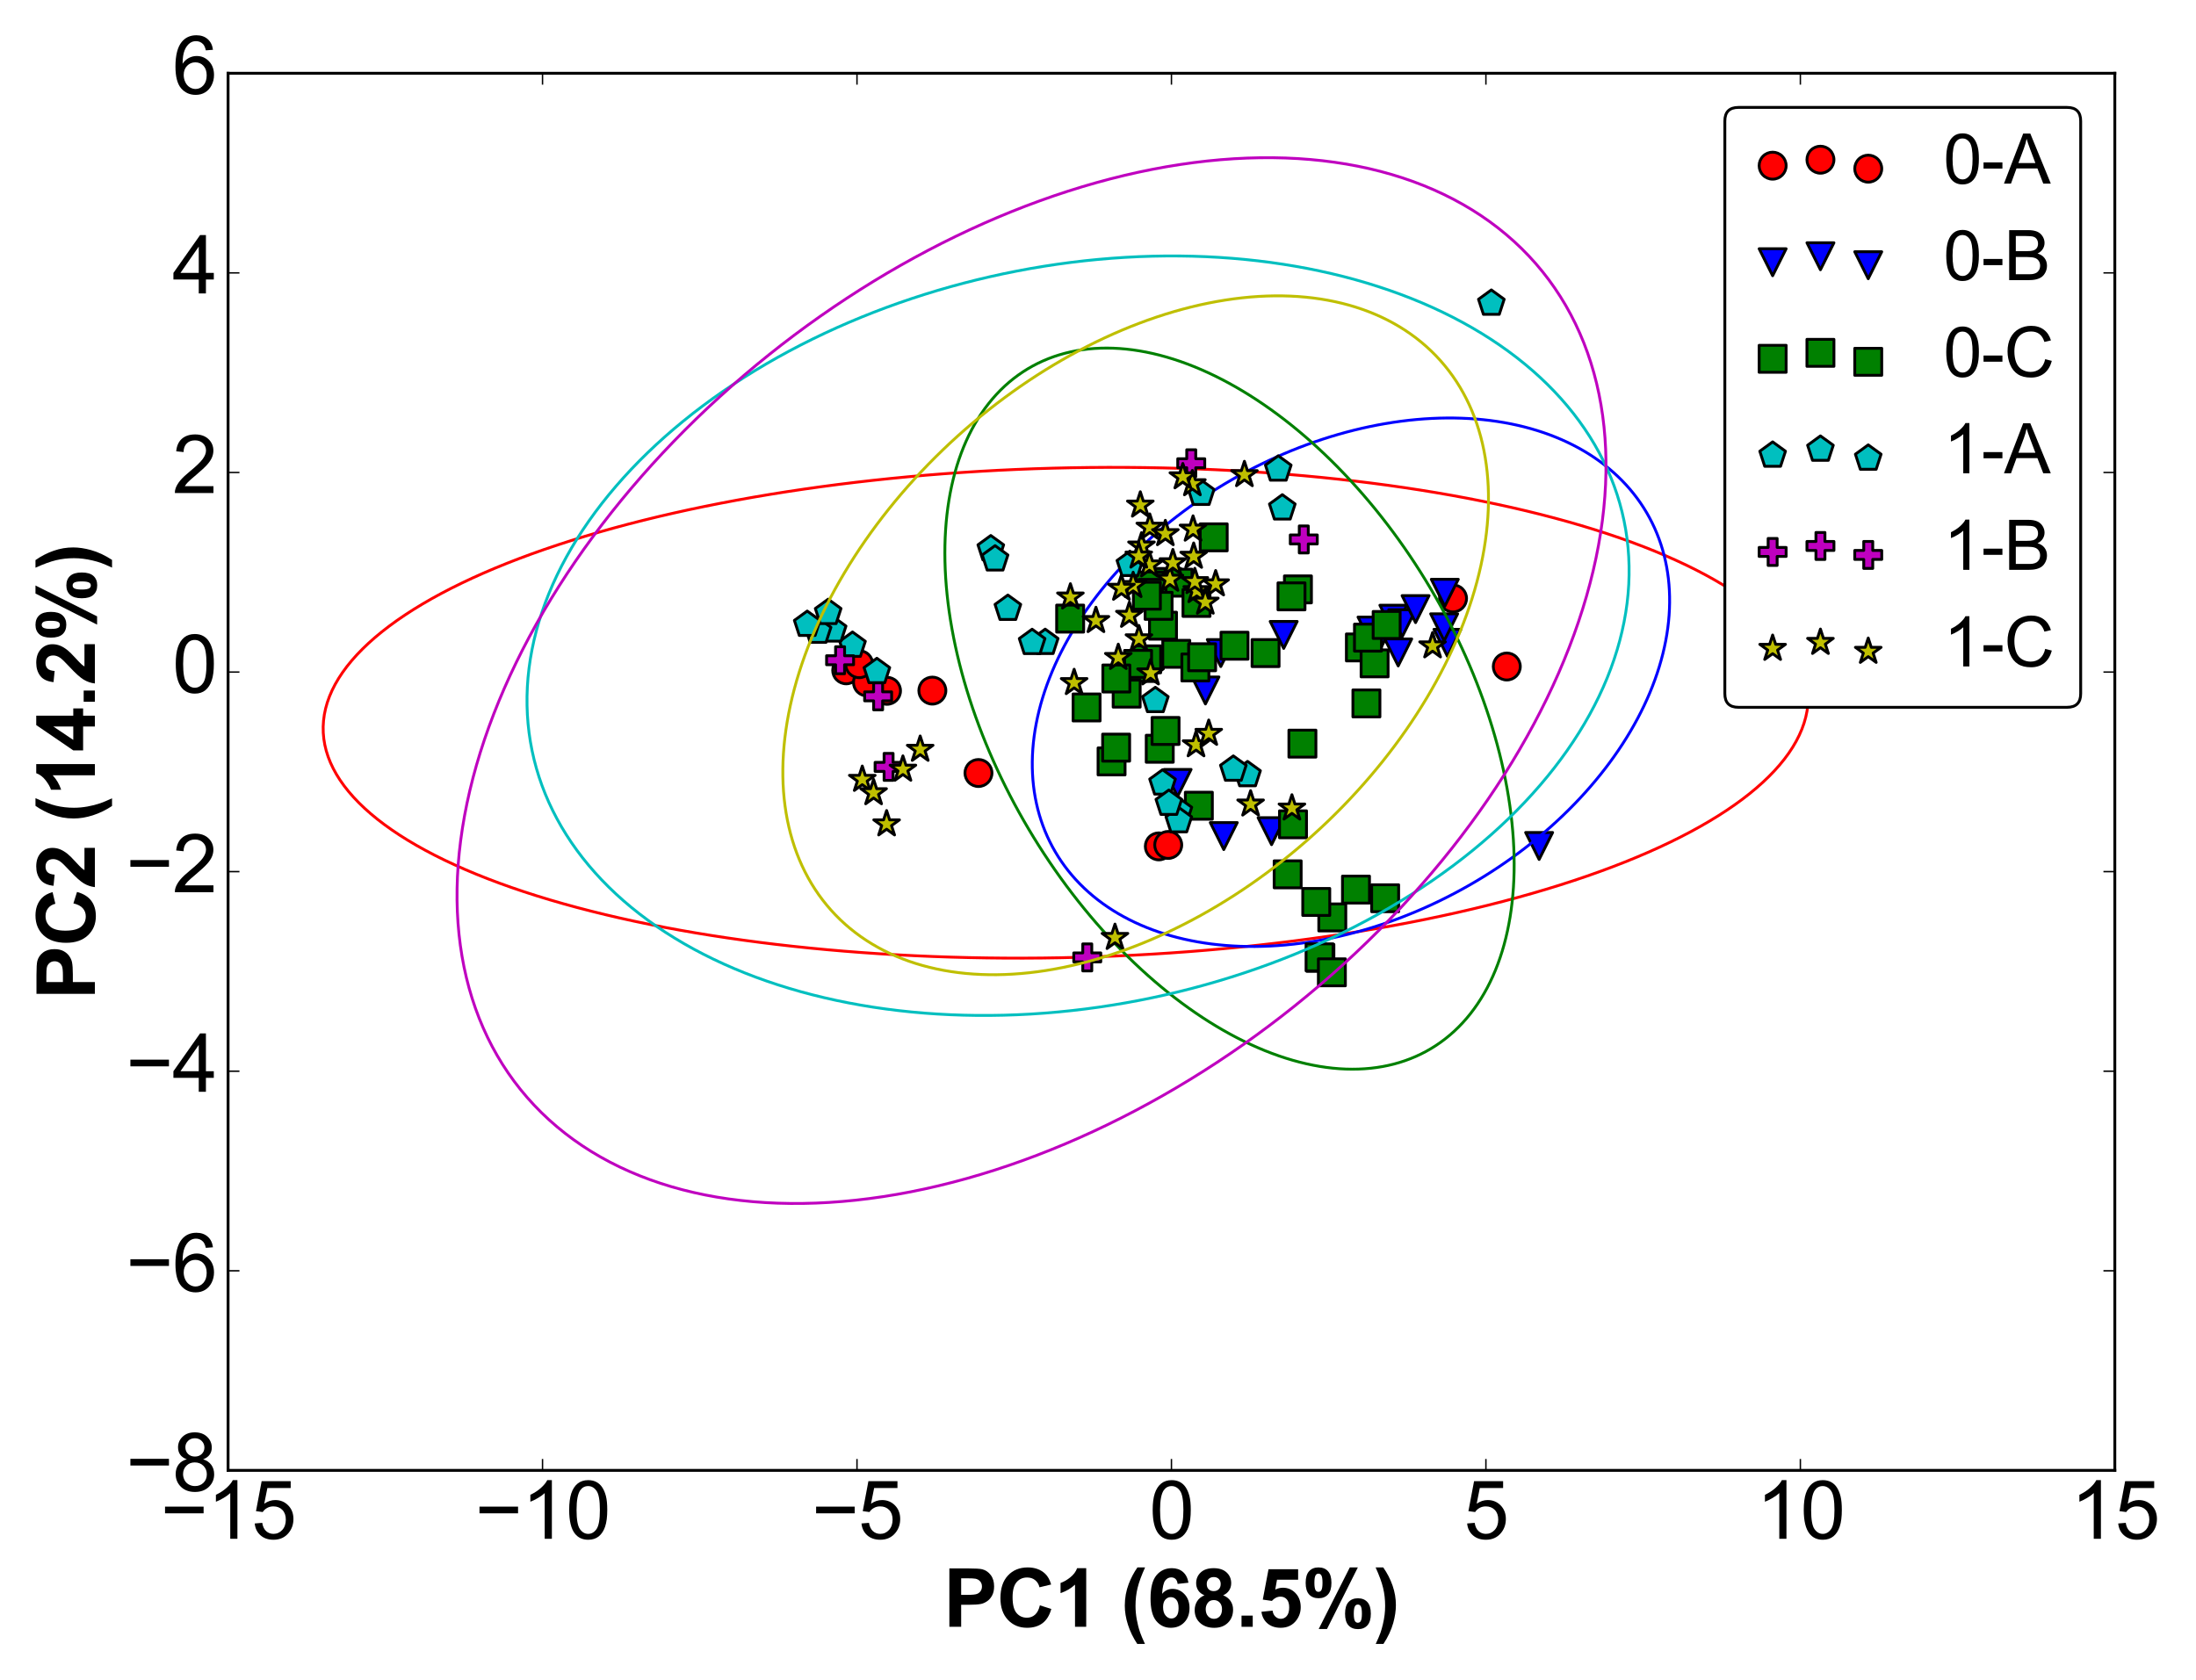 <?xml version="1.0" encoding="utf-8" standalone="no"?>
<!DOCTYPE svg PUBLIC "-//W3C//DTD SVG 1.1//EN"
  "http://www.w3.org/Graphics/SVG/1.1/DTD/svg11.dtd">
<svg xmlns:xlink="http://www.w3.org/1999/xlink" width="771.84pt" height="590.76pt" viewBox="0 0 771.84 590.76" xmlns="http://www.w3.org/2000/svg" version="1.1">
 <defs>
  <style type="text/css">*{stroke-linejoin: round; stroke-linecap: butt}</style>
 </defs>
 <g id="figure_1">
  <g id="patch_1">
   <path d="M 0 590.76 
L 771.84 590.76 
L 771.84 0 
L 0 0 
z
" style="fill: #ffffff"/>
  </g>
  <g id="axes_1">
   <g id="patch_2">
    <path d="M 80.161 516.917 
L 743.309 516.917 
L 743.309 25.763 
L 80.161 25.763 
z
" style="fill: #ffffff"/>
   </g>
   <g id="PathCollection_1">
    <defs>
     <path id="ma5bb4d3db3" d="M 0 4.743 
C 1.258 4.743 2.465 4.244 3.354 3.354 
C 4.244 2.465 4.743 1.258 4.743 0 
C 4.743 -1.258 4.244 -2.465 3.354 -3.354 
C 2.465 -4.244 1.258 -4.743 0 -4.743 
C -1.258 -4.743 -2.465 -4.244 -3.354 -3.354 
C -4.244 -2.465 -4.743 -1.258 -4.743 0 
C -4.743 1.258 -4.244 2.465 -3.354 3.354 
C -2.465 4.244 -1.258 4.743 0 4.743 
z
" style="stroke: #000000"/>
    </defs>
    <g clip-path="url(#p637cd0ea16)">
     <use xlink:href="#ma5bb4d3db3" x="510.705" y="210.38" style="fill: #ff0000; stroke: #000000"/>
     <use xlink:href="#ma5bb4d3db3" x="343.906" y="271.753" style="fill: #ff0000; stroke: #000000"/>
     <use xlink:href="#ma5bb4d3db3" x="529.598" y="234.313" style="fill: #ff0000; stroke: #000000"/>
     <use xlink:href="#ma5bb4d3db3" x="297.421" y="235.653" style="fill: #ff0000; stroke: #000000"/>
     <use xlink:href="#ma5bb4d3db3" x="327.7" y="242.785" style="fill: #ff0000; stroke: #000000"/>
     <use xlink:href="#ma5bb4d3db3" x="304.725" y="239.896" style="fill: #ff0000; stroke: #000000"/>
     <use xlink:href="#ma5bb4d3db3" x="407.298" y="297.546" style="fill: #ff0000; stroke: #000000"/>
     <use xlink:href="#ma5bb4d3db3" x="311.76" y="242.855" style="fill: #ff0000; stroke: #000000"/>
     <use xlink:href="#ma5bb4d3db3" x="301.991" y="233.497" style="fill: #ff0000; stroke: #000000"/>
     <use xlink:href="#ma5bb4d3db3" x="410.6" y="297.037" style="fill: #ff0000; stroke: #000000"/>
    </g>
   </g>
   <g id="patch_3">
    <path d="M 553.1 309.583 
C 603.589 292.895 633.205 270.67 635.426 247.803 
C 637.648 224.936 612.293 203.294 564.947 187.644 
C 517.6 171.994 452.127 163.613 382.947 164.347 
C 313.767 165.082 246.529 174.871 196.04 191.56 
C 145.552 208.248 115.936 230.473 113.714 253.34 
C 111.493 276.207 136.847 297.849 184.194 313.499 
C 231.541 329.149 297.014 337.53 366.194 336.796 
C 435.374 336.061 502.612 326.272 553.1 309.583 
L 553.1 309.583 
z
" clip-path="url(#p637cd0ea16)" style="fill: none; stroke: #ff0000; stroke-linejoin: miter"/>
   </g>
   <g id="PathCollection_2">
    <defs>
     <path id="m512ffc3e08" d="M -0 4.743 
L 4.743 -4.743 
L -4.743 -4.743 
z
" style="stroke: #000000"/>
    </defs>
    <g clip-path="url(#p637cd0ea16)">
     <use xlink:href="#m512ffc3e08" x="413.899" y="275.241" style="fill: #0000ff; stroke: #000000"/>
     <use xlink:href="#m512ffc3e08" x="507.813" y="208.397" style="fill: #0000ff; stroke: #000000"/>
     <use xlink:href="#m512ffc3e08" x="540.967" y="297.411" style="fill: #0000ff; stroke: #000000"/>
     <use xlink:href="#m512ffc3e08" x="451.183" y="223.209" style="fill: #0000ff; stroke: #000000"/>
     <use xlink:href="#m512ffc3e08" x="446.928" y="292.199" style="fill: #0000ff; stroke: #000000"/>
     <use xlink:href="#m512ffc3e08" x="491.437" y="229.362" style="fill: #0000ff; stroke: #000000"/>
     <use xlink:href="#m512ffc3e08" x="508.739" y="225.99" style="fill: #0000ff; stroke: #000000"/>
     <use xlink:href="#m512ffc3e08" x="429.083" y="229.588" style="fill: #0000ff; stroke: #000000"/>
     <use xlink:href="#m512ffc3e08" x="423.681" y="242.734" style="fill: #0000ff; stroke: #000000"/>
     <use xlink:href="#m512ffc3e08" x="489.737" y="217.52" style="fill: #0000ff; stroke: #000000"/>
     <use xlink:href="#m512ffc3e08" x="492.85" y="219.099" style="fill: #0000ff; stroke: #000000"/>
     <use xlink:href="#m512ffc3e08" x="497.539" y="214.142" style="fill: #0000ff; stroke: #000000"/>
     <use xlink:href="#m512ffc3e08" x="507.582" y="220.534" style="fill: #0000ff; stroke: #000000"/>
     <use xlink:href="#m512ffc3e08" x="430.126" y="293.926" style="fill: #0000ff; stroke: #000000"/>
     <use xlink:href="#m512ffc3e08" x="483.625" y="226.502" style="fill: #0000ff; stroke: #000000"/>
     <use xlink:href="#m512ffc3e08" x="482.055" y="221.681" style="fill: #0000ff; stroke: #000000"/>
    </g>
   </g>
   <g id="patch_4">
    <path d="M 540.647 294.436 
C 564.683 274.502 580.802 249.629 585.455 225.295 
C 590.107 200.962 582.914 179.155 565.458 164.678 
C 548.002 150.2 521.71 144.234 492.371 148.093 
C 463.033 151.952 433.043 165.321 409.008 185.255 
C 384.973 205.19 368.854 230.063 364.201 254.396 
C 359.548 278.73 366.742 300.536 384.198 315.014 
C 401.653 329.492 427.946 335.458 457.284 331.599 
C 486.623 327.74 516.612 314.371 540.647 294.436 
L 540.647 294.436 
z
" clip-path="url(#p637cd0ea16)" style="fill: none; stroke: #0000ff; stroke-linejoin: miter"/>
   </g>
   <g id="PathCollection_3">
    <defs>
     <path id="meffb5717f0" d="M -4.743 4.743 
L 4.743 4.743 
L 4.743 -4.743 
L -4.743 -4.743 
z
" style="stroke: #000000"/>
    </defs>
    <g clip-path="url(#p637cd0ea16)">
     <use xlink:href="#meffb5717f0" x="477.968" y="227.61" style="fill: #008000; stroke: #000000"/>
     <use xlink:href="#meffb5717f0" x="401.592" y="234.839" style="fill: #008000; stroke: #000000"/>
     <use xlink:href="#meffb5717f0" x="456.191" y="207.205" style="fill: #008000; stroke: #000000"/>
     <use xlink:href="#meffb5717f0" x="381.91" y="248.71" style="fill: #008000; stroke: #000000"/>
     <use xlink:href="#meffb5717f0" x="410.232" y="204.58" style="fill: #008000; stroke: #000000"/>
     <use xlink:href="#meffb5717f0" x="403.202" y="231.786" style="fill: #008000; stroke: #000000"/>
     <use xlink:href="#meffb5717f0" x="453.928" y="209.653" style="fill: #008000; stroke: #000000"/>
     <use xlink:href="#meffb5717f0" x="407.622" y="263.227" style="fill: #008000; stroke: #000000"/>
     <use xlink:href="#meffb5717f0" x="376.132" y="217.471" style="fill: #008000; stroke: #000000"/>
     <use xlink:href="#meffb5717f0" x="390.69" y="267.676" style="fill: #008000; stroke: #000000"/>
     <use xlink:href="#meffb5717f0" x="409.667" y="256.968" style="fill: #008000; stroke: #000000"/>
     <use xlink:href="#meffb5717f0" x="486.845" y="315.782" style="fill: #008000; stroke: #000000"/>
     <use xlink:href="#meffb5717f0" x="483.138" y="233.204" style="fill: #008000; stroke: #000000"/>
     <use xlink:href="#meffb5717f0" x="414.189" y="204.848" style="fill: #008000; stroke: #000000"/>
     <use xlink:href="#meffb5717f0" x="408.766" y="219.968" style="fill: #008000; stroke: #000000"/>
     <use xlink:href="#meffb5717f0" x="392.293" y="262.833" style="fill: #008000; stroke: #000000"/>
     <use xlink:href="#meffb5717f0" x="480.81" y="224.164" style="fill: #008000; stroke: #000000"/>
     <use xlink:href="#meffb5717f0" x="444.814" y="229.594" style="fill: #008000; stroke: #000000"/>
     <use xlink:href="#meffb5717f0" x="400.003" y="233.396" style="fill: #008000; stroke: #000000"/>
     <use xlink:href="#meffb5717f0" x="452.582" y="307.374" style="fill: #008000; stroke: #000000"/>
     <use xlink:href="#meffb5717f0" x="420.537" y="211.962" style="fill: #008000; stroke: #000000"/>
     <use xlink:href="#meffb5717f0" x="468.268" y="322.531" style="fill: #008000; stroke: #000000"/>
     <use xlink:href="#meffb5717f0" x="413.429" y="229.852" style="fill: #008000; stroke: #000000"/>
     <use xlink:href="#meffb5717f0" x="464.083" y="336.74" style="fill: #008000; stroke: #000000"/>
     <use xlink:href="#meffb5717f0" x="433.9" y="227.001" style="fill: #008000; stroke: #000000"/>
     <use xlink:href="#meffb5717f0" x="480.26" y="247.29" style="fill: #008000; stroke: #000000"/>
     <use xlink:href="#meffb5717f0" x="457.763" y="261.427" style="fill: #008000; stroke: #000000"/>
     <use xlink:href="#meffb5717f0" x="404.069" y="205.822" style="fill: #008000; stroke: #000000"/>
     <use xlink:href="#meffb5717f0" x="454.459" y="289.791" style="fill: #008000; stroke: #000000"/>
     <use xlink:href="#meffb5717f0" x="405.075" y="208.431" style="fill: #008000; stroke: #000000"/>
     <use xlink:href="#meffb5717f0" x="407.222" y="212.988" style="fill: #008000; stroke: #000000"/>
     <use xlink:href="#meffb5717f0" x="426.587" y="188.906" style="fill: #008000; stroke: #000000"/>
     <use xlink:href="#meffb5717f0" x="476.596" y="312.738" style="fill: #008000; stroke: #000000"/>
     <use xlink:href="#meffb5717f0" x="463.792" y="336.564" style="fill: #008000; stroke: #000000"/>
     <use xlink:href="#meffb5717f0" x="395.994" y="243.85" style="fill: #008000; stroke: #000000"/>
     <use xlink:href="#meffb5717f0" x="392.369" y="238.53" style="fill: #008000; stroke: #000000"/>
     <use xlink:href="#meffb5717f0" x="462.63" y="317.08" style="fill: #008000; stroke: #000000"/>
     <use xlink:href="#meffb5717f0" x="421.364" y="283.252" style="fill: #008000; stroke: #000000"/>
     <use xlink:href="#meffb5717f0" x="487.375" y="219.706" style="fill: #008000; stroke: #000000"/>
     <use xlink:href="#meffb5717f0" x="420.144" y="234.654" style="fill: #008000; stroke: #000000"/>
     <use xlink:href="#meffb5717f0" x="468.123" y="341.821" style="fill: #008000; stroke: #000000"/>
     <use xlink:href="#meffb5717f0" x="403.102" y="209.419" style="fill: #008000; stroke: #000000"/>
     <use xlink:href="#meffb5717f0" x="422.516" y="231.059" style="fill: #008000; stroke: #000000"/>
    </g>
   </g>
   <g id="patch_5">
    <path d="M 516.806 356.384 
C 530.945 338.472 535.585 309.989 529.706 277.209 
C 523.827 244.429 507.908 210.028 485.456 181.582 
C 463.003 153.136 435.85 132.968 409.977 125.52 
C 384.103 118.071 361.622 123.951 347.484 141.863 
C 333.345 159.775 328.705 188.258 334.584 221.038 
C 340.463 253.818 356.382 288.219 378.834 316.665 
C 401.287 345.111 428.44 365.279 454.313 372.727 
C 480.187 380.175 502.668 374.296 516.806 356.384 
L 516.806 356.384 
z
" clip-path="url(#p637cd0ea16)" style="fill: none; stroke: #008000; stroke-linejoin: miter"/>
   </g>
   <g id="PathCollection_4">
    <defs>
     <path id="m295e000510" d="M 0 -4.743 
L -4.511 -1.466 
L -2.788 3.838 
L 2.788 3.838 
L 4.511 -1.466 
z
" style="stroke: #000000"/>
    </defs>
    <g clip-path="url(#p637cd0ea16)">
     <use xlink:href="#m295e000510" x="449.278" y="164.975" style="fill: #00bfbf; stroke: #000000"/>
     <use xlink:href="#m295e000510" x="367.361" y="225.914" style="fill: #00bfbf; stroke: #000000"/>
     <use xlink:href="#m295e000510" x="362.763" y="225.943" style="fill: #00bfbf; stroke: #000000"/>
     <use xlink:href="#m295e000510" x="414.352" y="285.257" style="fill: #00bfbf; stroke: #000000"/>
     <use xlink:href="#m295e000510" x="348.241" y="192.999" style="fill: #00bfbf; stroke: #000000"/>
     <use xlink:href="#m295e000510" x="524.172" y="106.669" style="fill: #00bfbf; stroke: #000000"/>
     <use xlink:href="#m295e000510" x="349.743" y="196.569" style="fill: #00bfbf; stroke: #000000"/>
     <use xlink:href="#m295e000510" x="354.24" y="213.937" style="fill: #00bfbf; stroke: #000000"/>
     <use xlink:href="#m295e000510" x="299.631" y="226.915" style="fill: #00bfbf; stroke: #000000"/>
     <use xlink:href="#m295e000510" x="292.828" y="221.556" style="fill: #00bfbf; stroke: #000000"/>
     <use xlink:href="#m295e000510" x="287.535" y="221.995" style="fill: #00bfbf; stroke: #000000"/>
     <use xlink:href="#m295e000510" x="438.483" y="272.409" style="fill: #00bfbf; stroke: #000000"/>
     <use xlink:href="#m295e000510" x="397.124" y="198.502" style="fill: #00bfbf; stroke: #000000"/>
     <use xlink:href="#m295e000510" x="308.199" y="236.157" style="fill: #00bfbf; stroke: #000000"/>
     <use xlink:href="#m295e000510" x="283.719" y="219.559" style="fill: #00bfbf; stroke: #000000"/>
     <use xlink:href="#m295e000510" x="414.318" y="288.605" style="fill: #00bfbf; stroke: #000000"/>
     <use xlink:href="#m295e000510" x="433.486" y="270.477" style="fill: #00bfbf; stroke: #000000"/>
     <use xlink:href="#m295e000510" x="408.605" y="275.342" style="fill: #00bfbf; stroke: #000000"/>
     <use xlink:href="#m295e000510" x="422.191" y="173.51" style="fill: #00bfbf; stroke: #000000"/>
     <use xlink:href="#m295e000510" x="406.075" y="246.356" style="fill: #00bfbf; stroke: #000000"/>
     <use xlink:href="#m295e000510" x="410.817" y="282.474" style="fill: #00bfbf; stroke: #000000"/>
     <use xlink:href="#m295e000510" x="291.08" y="215.386" style="fill: #00bfbf; stroke: #000000"/>
     <use xlink:href="#m295e000510" x="450.698" y="178.645" style="fill: #00bfbf; stroke: #000000"/>
    </g>
   </g>
   <g id="patch_6">
    <path d="M 503.62 309.445 
C 542.921 282.355 567.478 247.314 571.882 212.039 
C 576.285 176.763 560.177 144.134 527.104 121.337 
C 494.03 98.54 446.693 87.437 395.516 90.472 
C 344.339 93.508 293.502 110.435 254.201 137.525 
C 214.9 164.614 190.343 199.656 185.939 234.931 
C 181.535 270.206 197.644 302.835 230.717 325.632 
C 263.79 348.429 311.128 359.533 362.305 356.497 
C 413.481 353.462 464.318 336.535 503.62 309.445 
L 503.62 309.445 
z
" clip-path="url(#p637cd0ea16)" style="fill: none; stroke: #00bfbf; stroke-linejoin: miter"/>
   </g>
   <g id="PathCollection_5">
    <defs>
     <path id="m456b4f4c7a" d="M -1.581 4.743 
L 1.581 4.743 
L 1.581 1.581 
L 4.743 1.581 
L 4.743 -1.581 
L 1.581 -1.581 
L 1.581 -4.743 
L -1.581 -4.743 
L -1.581 -1.581 
L -4.743 -1.581 
L -4.743 1.581 
L -1.581 1.581 
z
" style="stroke: #000000"/>
    </defs>
    <g clip-path="url(#p637cd0ea16)">
     <use xlink:href="#m456b4f4c7a" x="418.693" y="162.853" style="fill: #bf00bf; stroke: #000000"/>
     <use xlink:href="#m456b4f4c7a" x="312.317" y="269.598" style="fill: #bf00bf; stroke: #000000"/>
     <use xlink:href="#m456b4f4c7a" x="295.27" y="232.11" style="fill: #bf00bf; stroke: #000000"/>
     <use xlink:href="#m456b4f4c7a" x="382.149" y="336.58" style="fill: #bf00bf; stroke: #000000"/>
     <use xlink:href="#m456b4f4c7a" x="458.248" y="189.643" style="fill: #bf00bf; stroke: #000000"/>
     <use xlink:href="#m456b4f4c7a" x="308.639" y="244.803" style="fill: #bf00bf; stroke: #000000"/>
    </g>
   </g>
   <g id="patch_7">
    <path d="M 472.143 339.034 
C 517.119 298.088 548.712 248.302 559.964 200.639 
C 571.216 152.976 561.208 111.329 532.144 84.87 
C 503.081 58.411 457.334 49.3 404.98 59.543 
C 352.626 69.787 297.939 98.549 252.963 139.495 
C 207.987 180.441 176.393 230.228 165.142 277.89 
C 153.89 325.553 163.897 367.2 192.961 393.659 
C 222.025 420.118 267.771 429.229 320.125 418.986 
C 372.479 408.742 427.167 379.98 472.143 339.034 
L 472.143 339.034 
z
" clip-path="url(#p637cd0ea16)" style="fill: none; stroke: #bf00bf; stroke-linejoin: miter"/>
   </g>
   <g id="PathCollection_6">
    <defs>
     <path id="mb70be9f525" d="M 0 -4.743 
L -1.065 -1.466 
L -4.511 -1.466 
L -1.723 0.56 
L -2.788 3.838 
L -0 1.812 
L 2.788 3.838 
L 1.723 0.56 
L 4.511 -1.466 
L 1.065 -1.466 
z
" style="stroke: #000000"/>
    </defs>
    <g clip-path="url(#p637cd0ea16)">
     <use xlink:href="#mb70be9f525" x="400.794" y="177.618" style="fill: #bfbf00; stroke: #000000"/>
     <use xlink:href="#mb70be9f525" x="391.886" y="329.611" style="fill: #bfbf00; stroke: #000000"/>
     <use xlink:href="#mb70be9f525" x="303.069" y="274.038" style="fill: #bfbf00; stroke: #000000"/>
     <use xlink:href="#mb70be9f525" x="411.198" y="203.683" style="fill: #bfbf00; stroke: #000000"/>
     <use xlink:href="#mb70be9f525" x="393.05" y="231.182" style="fill: #bfbf00; stroke: #000000"/>
     <use xlink:href="#mb70be9f525" x="323.422" y="263.473" style="fill: #bfbf00; stroke: #000000"/>
     <use xlink:href="#mb70be9f525" x="419.548" y="195.615" style="fill: #bfbf00; stroke: #000000"/>
     <use xlink:href="#mb70be9f525" x="401.203" y="192.006" style="fill: #bfbf00; stroke: #000000"/>
     <use xlink:href="#mb70be9f525" x="419.088" y="170.111" style="fill: #bfbf00; stroke: #000000"/>
     <use xlink:href="#mb70be9f525" x="403.987" y="198.643" style="fill: #bfbf00; stroke: #000000"/>
     <use xlink:href="#mb70be9f525" x="439.557" y="282.71" style="fill: #bfbf00; stroke: #000000"/>
     <use xlink:href="#mb70be9f525" x="420.375" y="261.881" style="fill: #bfbf00; stroke: #000000"/>
     <use xlink:href="#mb70be9f525" x="454.08" y="284.125" style="fill: #bfbf00; stroke: #000000"/>
     <use xlink:href="#mb70be9f525" x="427.279" y="205.31" style="fill: #bfbf00; stroke: #000000"/>
     <use xlink:href="#mb70be9f525" x="437.381" y="166.911" style="fill: #bfbf00; stroke: #000000"/>
     <use xlink:href="#mb70be9f525" x="412.239" y="197.895" style="fill: #bfbf00; stroke: #000000"/>
     <use xlink:href="#mb70be9f525" x="311.622" y="289.692" style="fill: #bfbf00; stroke: #000000"/>
     <use xlink:href="#mb70be9f525" x="376.22" y="209.94" style="fill: #bfbf00; stroke: #000000"/>
     <use xlink:href="#mb70be9f525" x="377.532" y="240.016" style="fill: #bfbf00; stroke: #000000"/>
     <use xlink:href="#mb70be9f525" x="415.74" y="167.67" style="fill: #bfbf00; stroke: #000000"/>
     <use xlink:href="#mb70be9f525" x="398.276" y="205.897" style="fill: #bfbf00; stroke: #000000"/>
     <use xlink:href="#mb70be9f525" x="400.253" y="195.544" style="fill: #bfbf00; stroke: #000000"/>
     <use xlink:href="#mb70be9f525" x="394.15" y="206.856" style="fill: #bfbf00; stroke: #000000"/>
     <use xlink:href="#mb70be9f525" x="400.309" y="224.622" style="fill: #bfbf00; stroke: #000000"/>
     <use xlink:href="#mb70be9f525" x="396.943" y="216.38" style="fill: #bfbf00; stroke: #000000"/>
     <use xlink:href="#mb70be9f525" x="419.325" y="186.079" style="fill: #bfbf00; stroke: #000000"/>
     <use xlink:href="#mb70be9f525" x="317.351" y="270.469" style="fill: #bfbf00; stroke: #000000"/>
     <use xlink:href="#mb70be9f525" x="420.625" y="207.681" style="fill: #bfbf00; stroke: #000000"/>
     <use xlink:href="#mb70be9f525" x="423.64" y="211.747" style="fill: #bfbf00; stroke: #000000"/>
     <use xlink:href="#mb70be9f525" x="404.118" y="185.399" style="fill: #bfbf00; stroke: #000000"/>
     <use xlink:href="#mb70be9f525" x="424.847" y="257.859" style="fill: #bfbf00; stroke: #000000"/>
     <use xlink:href="#mb70be9f525" x="404.383" y="236.616" style="fill: #bfbf00; stroke: #000000"/>
     <use xlink:href="#mb70be9f525" x="419.95" y="204.513" style="fill: #bfbf00; stroke: #000000"/>
     <use xlink:href="#mb70be9f525" x="385.195" y="218.214" style="fill: #bfbf00; stroke: #000000"/>
     <use xlink:href="#mb70be9f525" x="307.048" y="278.735" style="fill: #bfbf00; stroke: #000000"/>
     <use xlink:href="#mb70be9f525" x="503.516" y="227.108" style="fill: #bfbf00; stroke: #000000"/>
     <use xlink:href="#mb70be9f525" x="409.593" y="187.658" style="fill: #bfbf00; stroke: #000000"/>
    </g>
   </g>
   <g id="patch_8">
    <path d="M 466.91 288.534 
C 494.456 262.028 513.738 229.735 520.511 198.766 
C 527.283 167.797 520.992 140.682 503.023 123.391 
C 485.055 106.101 456.876 100.048 424.692 106.564 
C 392.509 113.081 358.949 131.635 331.403 158.142 
C 303.857 184.648 284.575 216.941 277.802 247.91 
C 271.03 278.879 277.321 305.994 295.29 323.285 
C 313.258 340.575 341.437 346.628 373.621 340.112 
C 405.804 333.595 439.364 315.041 466.91 288.534 
L 466.91 288.534 
z
" clip-path="url(#p637cd0ea16)" style="fill: none; stroke: #bfbf00; stroke-linejoin: miter"/>
   </g>
   <g id="patch_9">
    <path d="M 80.161 516.917 
L 80.161 25.763 
" style="fill: none; stroke: #000000; stroke-linejoin: miter; stroke-linecap: square"/>
   </g>
   <g id="patch_10">
    <path d="M 743.309 516.917 
L 743.309 25.763 
" style="fill: none; stroke: #000000; stroke-linejoin: miter; stroke-linecap: square"/>
   </g>
   <g id="patch_11">
    <path d="M 80.161 516.917 
L 743.309 516.917 
" style="fill: none; stroke: #000000; stroke-linejoin: miter; stroke-linecap: square"/>
   </g>
   <g id="patch_12">
    <path d="M 80.161 25.763 
L 743.309 25.763 
" style="fill: none; stroke: #000000; stroke-linejoin: miter; stroke-linecap: square"/>
   </g>
   <g id="matplotlib.axis_1">
    <g id="xtick_1">
     <g id="line2d_1">
      <defs>
       <path id="m10717b1dcf" d="M 0 0 
L 0 -4 
" style="stroke: #000000; stroke-width: 0.5"/>
      </defs>
      <g>
       <use xlink:href="#m10717b1dcf" x="80.161" y="516.917" style="stroke: #000000; stroke-width: 0.5"/>
      </g>
     </g>
     <g id="line2d_2">
      <defs>
       <path id="md7e0e289c8" d="M 0 0 
L 0 4 
" style="stroke: #000000; stroke-width: 0.5"/>
      </defs>
      <g>
       <use xlink:href="#md7e0e289c8" x="80.161" y="25.763" style="stroke: #000000; stroke-width: 0.5"/>
      </g>
     </g>
     <g id="text_1">
      <!-- −15 -->
      <g transform="translate(56.413 540.959)scale(0.28 -0.28)">
       <defs>
        <path id="ArialMT-2212" d="M 3381 1997 
L 356 1997 
L 356 2522 
L 3381 2522 
L 3381 1997 
z
" transform="scale(0.016)"/>
        <path id="ArialMT-31" d="M 2384 0 
L 1822 0 
L 1822 3584 
Q 1619 3391 1289 3197 
Q 959 3003 697 2906 
L 697 3450 
Q 1169 3672 1522 3987 
Q 1875 4303 2022 4600 
L 2384 4600 
L 2384 0 
z
" transform="scale(0.016)"/>
        <path id="ArialMT-35" d="M 266 1200 
L 856 1250 
Q 922 819 1161 601 
Q 1400 384 1738 384 
Q 2144 384 2425 690 
Q 2706 997 2706 1503 
Q 2706 1984 2436 2262 
Q 2166 2541 1728 2541 
Q 1456 2541 1237 2417 
Q 1019 2294 894 2097 
L 366 2166 
L 809 4519 
L 3088 4519 
L 3088 3981 
L 1259 3981 
L 1013 2750 
Q 1425 3038 1878 3038 
Q 2478 3038 2890 2622 
Q 3303 2206 3303 1553 
Q 3303 931 2941 478 
Q 2500 -78 1738 -78 
Q 1113 -78 717 272 
Q 322 622 266 1200 
z
" transform="scale(0.016)"/>
       </defs>
       <use xlink:href="#ArialMT-2212"/>
       <use xlink:href="#ArialMT-31" x="58.398"/>
       <use xlink:href="#ArialMT-35" x="114.014"/>
      </g>
     </g>
    </g>
    <g id="xtick_2">
     <g id="line2d_3">
      <g>
       <use xlink:href="#m10717b1dcf" x="190.685" y="516.917" style="stroke: #000000; stroke-width: 0.5"/>
      </g>
     </g>
     <g id="line2d_4">
      <g>
       <use xlink:href="#md7e0e289c8" x="190.685" y="25.763" style="stroke: #000000; stroke-width: 0.5"/>
      </g>
     </g>
     <g id="text_2">
      <!-- −10 -->
      <g transform="translate(166.938 540.959)scale(0.28 -0.28)">
       <defs>
        <path id="ArialMT-30" d="M 266 2259 
Q 266 3072 433 3567 
Q 600 4063 929 4331 
Q 1259 4600 1759 4600 
Q 2128 4600 2406 4451 
Q 2684 4303 2865 4023 
Q 3047 3744 3150 3342 
Q 3253 2941 3253 2259 
Q 3253 1453 3087 958 
Q 2922 463 2592 192 
Q 2263 -78 1759 -78 
Q 1097 -78 719 397 
Q 266 969 266 2259 
z
M 844 2259 
Q 844 1131 1108 757 
Q 1372 384 1759 384 
Q 2147 384 2411 759 
Q 2675 1134 2675 2259 
Q 2675 3391 2411 3762 
Q 2147 4134 1753 4134 
Q 1366 4134 1134 3806 
Q 844 3388 844 2259 
z
" transform="scale(0.016)"/>
       </defs>
       <use xlink:href="#ArialMT-2212"/>
       <use xlink:href="#ArialMT-31" x="58.398"/>
       <use xlink:href="#ArialMT-30" x="114.014"/>
      </g>
     </g>
    </g>
    <g id="xtick_3">
     <g id="line2d_5">
      <g>
       <use xlink:href="#m10717b1dcf" x="301.21" y="516.917" style="stroke: #000000; stroke-width: 0.5"/>
      </g>
     </g>
     <g id="line2d_6">
      <g>
       <use xlink:href="#md7e0e289c8" x="301.21" y="25.763" style="stroke: #000000; stroke-width: 0.5"/>
      </g>
     </g>
     <g id="text_3">
      <!-- −5 -->
      <g transform="translate(285.248 540.959)scale(0.28 -0.28)">
       <use xlink:href="#ArialMT-2212"/>
       <use xlink:href="#ArialMT-35" x="58.398"/>
      </g>
     </g>
    </g>
    <g id="xtick_4">
     <g id="line2d_7">
      <g>
       <use xlink:href="#m10717b1dcf" x="411.735" y="516.917" style="stroke: #000000; stroke-width: 0.5"/>
      </g>
     </g>
     <g id="line2d_8">
      <g>
       <use xlink:href="#md7e0e289c8" x="411.735" y="25.763" style="stroke: #000000; stroke-width: 0.5"/>
      </g>
     </g>
     <g id="text_4">
      <!-- 0 -->
      <g transform="translate(403.95 540.959)scale(0.28 -0.28)">
       <use xlink:href="#ArialMT-30"/>
      </g>
     </g>
    </g>
    <g id="xtick_5">
     <g id="line2d_9">
      <g>
       <use xlink:href="#m10717b1dcf" x="522.26" y="516.917" style="stroke: #000000; stroke-width: 0.5"/>
      </g>
     </g>
     <g id="line2d_10">
      <g>
       <use xlink:href="#md7e0e289c8" x="522.26" y="25.763" style="stroke: #000000; stroke-width: 0.5"/>
      </g>
     </g>
     <g id="text_5">
      <!-- 5 -->
      <g transform="translate(514.474 540.959)scale(0.28 -0.28)">
       <use xlink:href="#ArialMT-35"/>
      </g>
     </g>
    </g>
    <g id="xtick_6">
     <g id="line2d_11">
      <g>
       <use xlink:href="#m10717b1dcf" x="632.785" y="516.917" style="stroke: #000000; stroke-width: 0.5"/>
      </g>
     </g>
     <g id="line2d_12">
      <g>
       <use xlink:href="#md7e0e289c8" x="632.785" y="25.763" style="stroke: #000000; stroke-width: 0.5"/>
      </g>
     </g>
     <g id="text_6">
      <!-- 10 -->
      <g transform="translate(617.214 540.959)scale(0.28 -0.28)">
       <use xlink:href="#ArialMT-31"/>
       <use xlink:href="#ArialMT-30" x="55.615"/>
      </g>
     </g>
    </g>
    <g id="xtick_7">
     <g id="line2d_13">
      <g>
       <use xlink:href="#m10717b1dcf" x="743.309" y="516.917" style="stroke: #000000; stroke-width: 0.5"/>
      </g>
     </g>
     <g id="line2d_14">
      <g>
       <use xlink:href="#md7e0e289c8" x="743.309" y="25.763" style="stroke: #000000; stroke-width: 0.5"/>
      </g>
     </g>
     <g id="text_7">
      <!-- 15 -->
      <g transform="translate(727.739 540.959)scale(0.28 -0.28)">
       <use xlink:href="#ArialMT-31"/>
       <use xlink:href="#ArialMT-35" x="55.615"/>
      </g>
     </g>
    </g>
    <g id="text_8">
     <!-- PC1 (68.5%) -->
     <g transform="translate(331.594 571.907)scale(0.28 -0.28)">
      <defs>
       <path id="Arial-BoldMT-50" d="M 466 0 
L 466 4581 
L 1950 4581 
Q 2794 4581 3050 4513 
Q 3444 4409 3709 4064 
Q 3975 3719 3975 3172 
Q 3975 2750 3822 2462 
Q 3669 2175 3433 2011 
Q 3197 1847 2953 1794 
Q 2622 1728 1994 1728 
L 1391 1728 
L 1391 0 
L 466 0 
z
M 1391 3806 
L 1391 2506 
L 1897 2506 
Q 2444 2506 2628 2578 
Q 2813 2650 2917 2803 
Q 3022 2956 3022 3159 
Q 3022 3409 2875 3571 
Q 2728 3734 2503 3775 
Q 2338 3806 1838 3806 
L 1391 3806 
z
" transform="scale(0.016)"/>
       <path id="Arial-BoldMT-43" d="M 3397 1684 
L 4294 1400 
Q 4088 650 3608 286 
Q 3128 -78 2391 -78 
Q 1478 -78 890 545 
Q 303 1169 303 2250 
Q 303 3394 893 4026 
Q 1484 4659 2447 4659 
Q 3288 4659 3813 4163 
Q 4125 3869 4281 3319 
L 3366 3100 
Q 3284 3456 3026 3662 
Q 2769 3869 2400 3869 
Q 1891 3869 1573 3503 
Q 1256 3138 1256 2319 
Q 1256 1450 1568 1081 
Q 1881 713 2381 713 
Q 2750 713 3015 947 
Q 3281 1181 3397 1684 
z
" transform="scale(0.016)"/>
       <path id="Arial-BoldMT-31" d="M 2519 0 
L 1641 0 
L 1641 3309 
Q 1159 2859 506 2644 
L 506 3441 
Q 850 3553 1253 3867 
Q 1656 4181 1806 4600 
L 2519 4600 
L 2519 0 
z
" transform="scale(0.016)"/>
       <path id="Arial-BoldMT-20" transform="scale(0.016)"/>
       <path id="Arial-BoldMT-28" d="M 1916 -1347 
L 1313 -1347 
Q 834 -625 584 153 
Q 334 931 334 1659 
Q 334 2563 644 3369 
Q 913 4069 1325 4659 
L 1925 4659 
Q 1497 3713 1336 3048 
Q 1175 2384 1175 1641 
Q 1175 1128 1270 590 
Q 1366 53 1531 -431 
Q 1641 -750 1916 -1347 
z
" transform="scale(0.016)"/>
       <path id="Arial-BoldMT-36" d="M 3247 3459 
L 2397 3366 
Q 2366 3628 2234 3753 
Q 2103 3878 1894 3878 
Q 1616 3878 1423 3628 
Q 1231 3378 1181 2588 
Q 1509 2975 1997 2975 
Q 2547 2975 2939 2556 
Q 3331 2138 3331 1475 
Q 3331 772 2918 347 
Q 2506 -78 1859 -78 
Q 1166 -78 719 461 
Q 272 1000 272 2228 
Q 272 3488 737 4044 
Q 1203 4600 1947 4600 
Q 2469 4600 2811 4308 
Q 3153 4016 3247 3459 
z
M 1256 1544 
Q 1256 1116 1453 883 
Q 1650 650 1903 650 
Q 2147 650 2309 840 
Q 2472 1031 2472 1466 
Q 2472 1913 2297 2120 
Q 2122 2328 1859 2328 
Q 1606 2328 1431 2129 
Q 1256 1931 1256 1544 
z
" transform="scale(0.016)"/>
       <path id="Arial-BoldMT-38" d="M 1025 2472 
Q 684 2616 529 2867 
Q 375 3119 375 3419 
Q 375 3931 733 4265 
Q 1091 4600 1750 4600 
Q 2403 4600 2764 4265 
Q 3125 3931 3125 3419 
Q 3125 3100 2959 2851 
Q 2794 2603 2494 2472 
Q 2875 2319 3073 2025 
Q 3272 1731 3272 1347 
Q 3272 713 2867 316 
Q 2463 -81 1791 -81 
Q 1166 -81 750 247 
Q 259 634 259 1309 
Q 259 1681 443 1992 
Q 628 2303 1025 2472 
z
M 1206 3356 
Q 1206 3094 1354 2947 
Q 1503 2800 1750 2800 
Q 2000 2800 2150 2948 
Q 2300 3097 2300 3359 
Q 2300 3606 2151 3754 
Q 2003 3903 1759 3903 
Q 1506 3903 1356 3753 
Q 1206 3603 1206 3356 
z
M 1125 1394 
Q 1125 1031 1311 828 
Q 1497 625 1775 625 
Q 2047 625 2225 820 
Q 2403 1016 2403 1384 
Q 2403 1706 2222 1901 
Q 2041 2097 1763 2097 
Q 1441 2097 1283 1875 
Q 1125 1653 1125 1394 
z
" transform="scale(0.016)"/>
       <path id="Arial-BoldMT-2e" d="M 459 0 
L 459 878 
L 1338 878 
L 1338 0 
L 459 0 
z
" transform="scale(0.016)"/>
       <path id="Arial-BoldMT-35" d="M 284 1178 
L 1159 1269 
Q 1197 972 1381 798 
Q 1566 625 1806 625 
Q 2081 625 2272 848 
Q 2463 1072 2463 1522 
Q 2463 1944 2273 2155 
Q 2084 2366 1781 2366 
Q 1403 2366 1103 2031 
L 391 2134 
L 841 4519 
L 3163 4519 
L 3163 3697 
L 1506 3697 
L 1369 2919 
Q 1663 3066 1969 3066 
Q 2553 3066 2959 2641 
Q 3366 2216 3366 1538 
Q 3366 972 3038 528 
Q 2591 -78 1797 -78 
Q 1163 -78 763 262 
Q 363 603 284 1178 
z
" transform="scale(0.016)"/>
       <path id="Arial-BoldMT-25" d="M 278 3450 
Q 278 4066 548 4362 
Q 819 4659 1281 4659 
Q 1759 4659 2029 4364 
Q 2300 4069 2300 3450 
Q 2300 2834 2029 2537 
Q 1759 2241 1297 2241 
Q 819 2241 548 2536 
Q 278 2831 278 3450 
z
M 963 3456 
Q 963 3009 1066 2856 
Q 1144 2744 1281 2744 
Q 1422 2744 1500 2856 
Q 1600 3009 1600 3456 
Q 1600 3903 1500 4053 
Q 1422 4169 1281 4169 
Q 1144 4169 1066 4056 
Q 963 3903 963 3456 
z
M 1950 -175 
L 1300 -175 
L 3741 4659 
L 4372 4659 
L 1950 -175 
z
M 3369 1028 
Q 3369 1644 3639 1941 
Q 3909 2238 4378 2238 
Q 4850 2238 5120 1941 
Q 5391 1644 5391 1028 
Q 5391 409 5120 112 
Q 4850 -184 4388 -184 
Q 3909 -184 3639 112 
Q 3369 409 3369 1028 
z
M 4053 1031 
Q 4053 584 4156 434 
Q 4234 319 4372 319 
Q 4513 319 4588 431 
Q 4691 584 4691 1031 
Q 4691 1478 4591 1631 
Q 4513 1744 4372 1744 
Q 4231 1744 4156 1631 
Q 4053 1478 4053 1031 
z
" transform="scale(0.016)"/>
       <path id="Arial-BoldMT-29" d="M 216 -1347 
Q 475 -791 581 -494 
Q 688 -197 778 190 
Q 869 578 912 926 
Q 956 1275 956 1641 
Q 956 2384 797 3048 
Q 638 3713 209 4659 
L 806 4659 
Q 1278 3988 1539 3234 
Q 1800 2481 1800 1706 
Q 1800 1053 1594 306 
Q 1359 -531 822 -1347 
L 216 -1347 
z
" transform="scale(0.016)"/>
      </defs>
      <use xlink:href="#Arial-BoldMT-50"/>
      <use xlink:href="#Arial-BoldMT-43" x="66.699"/>
      <use xlink:href="#Arial-BoldMT-31" x="138.916"/>
      <use xlink:href="#Arial-BoldMT-20" x="194.531"/>
      <use xlink:href="#Arial-BoldMT-28" x="222.314"/>
      <use xlink:href="#Arial-BoldMT-36" x="255.615"/>
      <use xlink:href="#Arial-BoldMT-38" x="311.23"/>
      <use xlink:href="#Arial-BoldMT-2e" x="366.846"/>
      <use xlink:href="#Arial-BoldMT-35" x="394.629"/>
      <use xlink:href="#Arial-BoldMT-25" x="450.244"/>
      <use xlink:href="#Arial-BoldMT-29" x="539.16"/>
     </g>
    </g>
   </g>
   <g id="matplotlib.axis_2">
    <g id="ytick_1">
     <g id="line2d_15">
      <defs>
       <path id="m1e7fca8577" d="M 0 0 
L 4 0 
" style="stroke: #000000; stroke-width: 0.5"/>
      </defs>
      <g>
       <use xlink:href="#m1e7fca8577" x="80.161" y="516.917" style="stroke: #000000; stroke-width: 0.5"/>
      </g>
     </g>
     <g id="line2d_16">
      <defs>
       <path id="m479663ec3d" d="M 0 0 
L -4 0 
" style="stroke: #000000; stroke-width: 0.5"/>
      </defs>
      <g>
       <use xlink:href="#m479663ec3d" x="743.309" y="516.917" style="stroke: #000000; stroke-width: 0.5"/>
      </g>
     </g>
     <g id="text_9">
      <!-- −8 -->
      <g transform="translate(44.236 524.155)scale(0.28 -0.28)">
       <defs>
        <path id="ArialMT-38" d="M 1131 2484 
Q 781 2613 612 2850 
Q 444 3088 444 3419 
Q 444 3919 803 4259 
Q 1163 4600 1759 4600 
Q 2359 4600 2725 4251 
Q 3091 3903 3091 3403 
Q 3091 3084 2923 2848 
Q 2756 2613 2416 2484 
Q 2838 2347 3058 2040 
Q 3278 1734 3278 1309 
Q 3278 722 2862 322 
Q 2447 -78 1769 -78 
Q 1091 -78 675 323 
Q 259 725 259 1325 
Q 259 1772 486 2073 
Q 713 2375 1131 2484 
z
M 1019 3438 
Q 1019 3113 1228 2906 
Q 1438 2700 1772 2700 
Q 2097 2700 2305 2904 
Q 2513 3109 2513 3406 
Q 2513 3716 2298 3927 
Q 2084 4138 1766 4138 
Q 1444 4138 1231 3931 
Q 1019 3725 1019 3438 
z
M 838 1322 
Q 838 1081 952 856 
Q 1066 631 1291 507 
Q 1516 384 1775 384 
Q 2178 384 2440 643 
Q 2703 903 2703 1303 
Q 2703 1709 2433 1975 
Q 2163 2241 1756 2241 
Q 1359 2241 1098 1978 
Q 838 1716 838 1322 
z
" transform="scale(0.016)"/>
       </defs>
       <use xlink:href="#ArialMT-2212"/>
       <use xlink:href="#ArialMT-38" x="58.398"/>
      </g>
     </g>
    </g>
    <g id="ytick_2">
     <g id="line2d_17">
      <g>
       <use xlink:href="#m1e7fca8577" x="80.161" y="446.752" style="stroke: #000000; stroke-width: 0.5"/>
      </g>
     </g>
     <g id="line2d_18">
      <g>
       <use xlink:href="#m479663ec3d" x="743.309" y="446.752" style="stroke: #000000; stroke-width: 0.5"/>
      </g>
     </g>
     <g id="text_10">
      <!-- −6 -->
      <g transform="translate(44.236 453.991)scale(0.28 -0.28)">
       <defs>
        <path id="ArialMT-36" d="M 3184 3459 
L 2625 3416 
Q 2550 3747 2413 3897 
Q 2184 4138 1850 4138 
Q 1581 4138 1378 3988 
Q 1113 3794 959 3422 
Q 806 3050 800 2363 
Q 1003 2672 1297 2822 
Q 1591 2972 1913 2972 
Q 2475 2972 2870 2558 
Q 3266 2144 3266 1488 
Q 3266 1056 3080 686 
Q 2894 316 2569 119 
Q 2244 -78 1831 -78 
Q 1128 -78 684 439 
Q 241 956 241 2144 
Q 241 3472 731 4075 
Q 1159 4600 1884 4600 
Q 2425 4600 2770 4297 
Q 3116 3994 3184 3459 
z
M 888 1484 
Q 888 1194 1011 928 
Q 1134 663 1356 523 
Q 1578 384 1822 384 
Q 2178 384 2434 671 
Q 2691 959 2691 1453 
Q 2691 1928 2437 2201 
Q 2184 2475 1800 2475 
Q 1419 2475 1153 2201 
Q 888 1928 888 1484 
z
" transform="scale(0.016)"/>
       </defs>
       <use xlink:href="#ArialMT-2212"/>
       <use xlink:href="#ArialMT-36" x="58.398"/>
      </g>
     </g>
    </g>
    <g id="ytick_3">
     <g id="line2d_19">
      <g>
       <use xlink:href="#m1e7fca8577" x="80.161" y="376.587" style="stroke: #000000; stroke-width: 0.5"/>
      </g>
     </g>
     <g id="line2d_20">
      <g>
       <use xlink:href="#m479663ec3d" x="743.309" y="376.587" style="stroke: #000000; stroke-width: 0.5"/>
      </g>
     </g>
     <g id="text_11">
      <!-- −4 -->
      <g transform="translate(44.236 383.826)scale(0.28 -0.28)">
       <defs>
        <path id="ArialMT-34" d="M 2069 0 
L 2069 1097 
L 81 1097 
L 81 1613 
L 2172 4581 
L 2631 4581 
L 2631 1613 
L 3250 1613 
L 3250 1097 
L 2631 1097 
L 2631 0 
L 2069 0 
z
M 2069 1613 
L 2069 3678 
L 634 1613 
L 2069 1613 
z
" transform="scale(0.016)"/>
       </defs>
       <use xlink:href="#ArialMT-2212"/>
       <use xlink:href="#ArialMT-34" x="58.398"/>
      </g>
     </g>
    </g>
    <g id="ytick_4">
     <g id="line2d_21">
      <g>
       <use xlink:href="#m1e7fca8577" x="80.161" y="306.423" style="stroke: #000000; stroke-width: 0.5"/>
      </g>
     </g>
     <g id="line2d_22">
      <g>
       <use xlink:href="#m479663ec3d" x="743.309" y="306.423" style="stroke: #000000; stroke-width: 0.5"/>
      </g>
     </g>
     <g id="text_12">
      <!-- −2 -->
      <g transform="translate(44.236 313.661)scale(0.28 -0.28)">
       <defs>
        <path id="ArialMT-32" d="M 3222 541 
L 3222 0 
L 194 0 
Q 188 203 259 391 
Q 375 700 629 1000 
Q 884 1300 1366 1694 
Q 2113 2306 2375 2664 
Q 2638 3022 2638 3341 
Q 2638 3675 2398 3904 
Q 2159 4134 1775 4134 
Q 1369 4134 1125 3890 
Q 881 3647 878 3216 
L 300 3275 
Q 359 3922 746 4261 
Q 1134 4600 1788 4600 
Q 2447 4600 2831 4234 
Q 3216 3869 3216 3328 
Q 3216 3053 3103 2787 
Q 2991 2522 2730 2228 
Q 2469 1934 1863 1422 
Q 1356 997 1212 845 
Q 1069 694 975 541 
L 3222 541 
z
" transform="scale(0.016)"/>
       </defs>
       <use xlink:href="#ArialMT-2212"/>
       <use xlink:href="#ArialMT-32" x="58.398"/>
      </g>
     </g>
    </g>
    <g id="ytick_5">
     <g id="line2d_23">
      <g>
       <use xlink:href="#m1e7fca8577" x="80.161" y="236.258" style="stroke: #000000; stroke-width: 0.5"/>
      </g>
     </g>
     <g id="line2d_24">
      <g>
       <use xlink:href="#m479663ec3d" x="743.309" y="236.258" style="stroke: #000000; stroke-width: 0.5"/>
      </g>
     </g>
     <g id="text_13">
      <!-- 0 -->
      <g transform="translate(60.59 243.496)scale(0.28 -0.28)">
       <use xlink:href="#ArialMT-30"/>
      </g>
     </g>
    </g>
    <g id="ytick_6">
     <g id="line2d_25">
      <g>
       <use xlink:href="#m1e7fca8577" x="80.161" y="166.093" style="stroke: #000000; stroke-width: 0.5"/>
      </g>
     </g>
     <g id="line2d_26">
      <g>
       <use xlink:href="#m479663ec3d" x="743.309" y="166.093" style="stroke: #000000; stroke-width: 0.5"/>
      </g>
     </g>
     <g id="text_14">
      <!-- 2 -->
      <g transform="translate(60.59 173.331)scale(0.28 -0.28)">
       <use xlink:href="#ArialMT-32"/>
      </g>
     </g>
    </g>
    <g id="ytick_7">
     <g id="line2d_27">
      <g>
       <use xlink:href="#m1e7fca8577" x="80.161" y="95.928" style="stroke: #000000; stroke-width: 0.5"/>
      </g>
     </g>
     <g id="line2d_28">
      <g>
       <use xlink:href="#m479663ec3d" x="743.309" y="95.928" style="stroke: #000000; stroke-width: 0.5"/>
      </g>
     </g>
     <g id="text_15">
      <!-- 4 -->
      <g transform="translate(60.59 103.167)scale(0.28 -0.28)">
       <use xlink:href="#ArialMT-34"/>
      </g>
     </g>
    </g>
    <g id="ytick_8">
     <g id="line2d_29">
      <g>
       <use xlink:href="#m1e7fca8577" x="80.161" y="25.763" style="stroke: #000000; stroke-width: 0.5"/>
      </g>
     </g>
     <g id="line2d_30">
      <g>
       <use xlink:href="#m479663ec3d" x="743.309" y="25.763" style="stroke: #000000; stroke-width: 0.5"/>
      </g>
     </g>
     <g id="text_16">
      <!-- 6 -->
      <g transform="translate(60.59 33.002)scale(0.28 -0.28)">
       <use xlink:href="#ArialMT-36"/>
      </g>
     </g>
    </g>
    <g id="text_17">
     <!-- PC2 (14.2%) -->
     <g transform="translate(33.343 351.481)rotate(-90)scale(0.28 -0.28)">
      <defs>
       <path id="Arial-BoldMT-32" d="M 3238 816 
L 3238 0 
L 159 0 
Q 209 463 459 877 
Q 709 1291 1447 1975 
Q 2041 2528 2175 2725 
Q 2356 2997 2356 3263 
Q 2356 3556 2198 3714 
Q 2041 3872 1763 3872 
Q 1488 3872 1325 3706 
Q 1163 3541 1138 3156 
L 263 3244 
Q 341 3969 753 4284 
Q 1166 4600 1784 4600 
Q 2463 4600 2850 4234 
Q 3238 3869 3238 3325 
Q 3238 3016 3127 2736 
Q 3016 2456 2775 2150 
Q 2616 1947 2200 1565 
Q 1784 1184 1673 1059 
Q 1563 934 1494 816 
L 3238 816 
z
" transform="scale(0.016)"/>
       <path id="Arial-BoldMT-34" d="M 1994 0 
L 1994 922 
L 119 922 
L 119 1691 
L 2106 4600 
L 2844 4600 
L 2844 1694 
L 3413 1694 
L 3413 922 
L 2844 922 
L 2844 0 
L 1994 0 
z
M 1994 1694 
L 1994 3259 
L 941 1694 
L 1994 1694 
z
" transform="scale(0.016)"/>
      </defs>
      <use xlink:href="#Arial-BoldMT-50"/>
      <use xlink:href="#Arial-BoldMT-43" x="66.699"/>
      <use xlink:href="#Arial-BoldMT-32" x="138.916"/>
      <use xlink:href="#Arial-BoldMT-20" x="194.531"/>
      <use xlink:href="#Arial-BoldMT-28" x="222.314"/>
      <use xlink:href="#Arial-BoldMT-31" x="255.615"/>
      <use xlink:href="#Arial-BoldMT-34" x="311.23"/>
      <use xlink:href="#Arial-BoldMT-2e" x="366.846"/>
      <use xlink:href="#Arial-BoldMT-32" x="394.629"/>
      <use xlink:href="#Arial-BoldMT-25" x="450.244"/>
      <use xlink:href="#Arial-BoldMT-29" x="539.16"/>
     </g>
    </g>
   </g>
   <g id="legend_1">
    <g id="patch_13">
     <path d="M 611.039 248.656 
L 726.509 248.656 
Q 731.309 248.656 731.309 243.856 
L 731.309 42.563 
Q 731.309 37.763 726.509 37.763 
L 611.039 37.763 
Q 606.239 37.763 606.239 42.563 
L 606.239 243.856 
Q 606.239 248.656 611.039 248.656 
z
" style="fill: #ffffff; stroke: #000000; stroke-linejoin: miter"/>
    </g>
    <g id="PathCollection_7">
     <path d="M 623.039 62.986 
C 624.297 62.986 625.504 62.486 626.393 61.596 
C 627.283 60.707 627.783 59.5 627.783 58.242 
C 627.783 56.984 627.283 55.778 626.393 54.888 
C 625.504 53.999 624.297 53.499 623.039 53.499 
C 621.781 53.499 620.575 53.999 619.685 54.888 
C 618.796 55.778 618.296 56.984 618.296 58.242 
C 618.296 59.5 618.796 60.707 619.685 61.596 
C 620.575 62.486 621.781 62.986 623.039 62.986 
z
" style="fill: #ff0000; stroke: #000000"/>
     <path d="M 639.839 60.886 
C 641.097 60.886 642.304 60.386 643.193 59.496 
C 644.083 58.607 644.583 57.4 644.583 56.142 
C 644.583 54.884 644.083 53.678 643.193 52.788 
C 642.304 51.899 641.097 51.399 639.839 51.399 
C 638.581 51.399 637.375 51.899 636.485 52.788 
C 635.596 53.678 635.096 54.884 635.096 56.142 
C 635.096 57.4 635.596 58.607 636.485 59.496 
C 637.375 60.386 638.581 60.886 639.839 60.886 
z
" style="fill: #ff0000; stroke: #000000"/>
     <path d="M 656.639 64.036 
C 657.897 64.036 659.104 63.536 659.993 62.646 
C 660.883 61.757 661.383 60.55 661.383 59.292 
C 661.383 58.034 660.883 56.828 659.993 55.938 
C 659.104 55.049 657.897 54.549 656.639 54.549 
C 655.381 54.549 654.175 55.049 653.285 55.938 
C 652.396 56.828 651.896 58.034 651.896 59.292 
C 651.896 60.55 652.396 61.757 653.285 62.646 
C 654.175 63.536 655.381 64.036 656.639 64.036 
z
" style="fill: #ff0000; stroke: #000000"/>
    </g>
    <g id="text_18">
     <!-- 0-A -->
     <g transform="translate(683.039 64.542)scale(0.24 -0.24)">
      <defs>
       <path id="ArialMT-2d" d="M 203 1375 
L 203 1941 
L 1931 1941 
L 1931 1375 
L 203 1375 
z
" transform="scale(0.016)"/>
       <path id="ArialMT-41" d="M -9 0 
L 1750 4581 
L 2403 4581 
L 4278 0 
L 3588 0 
L 3053 1388 
L 1138 1388 
L 634 0 
L -9 0 
z
M 1313 1881 
L 2866 1881 
L 2388 3150 
Q 2169 3728 2063 4100 
Q 1975 3659 1816 3225 
L 1313 1881 
z
" transform="scale(0.016)"/>
      </defs>
      <use xlink:href="#ArialMT-30"/>
      <use xlink:href="#ArialMT-2d" x="55.615"/>
      <use xlink:href="#ArialMT-41" x="88.916"/>
     </g>
    </g>
    <g id="PathCollection_8">
     <path d="M 623.039 96.934 
L 627.783 87.448 
L 618.296 87.448 
z
" style="fill: #0000ff; stroke: #000000"/>
     <path d="M 639.839 94.834 
L 644.583 85.348 
L 635.096 85.348 
z
" style="fill: #0000ff; stroke: #000000"/>
     <path d="M 656.639 97.984 
L 661.383 88.498 
L 651.896 88.498 
z
" style="fill: #0000ff; stroke: #000000"/>
    </g>
    <g id="text_19">
     <!-- 0-B -->
     <g transform="translate(683.039 98.491)scale(0.24 -0.24)">
      <defs>
       <path id="ArialMT-42" d="M 469 0 
L 469 4581 
L 2188 4581 
Q 2713 4581 3030 4442 
Q 3347 4303 3526 4014 
Q 3706 3725 3706 3409 
Q 3706 3116 3547 2856 
Q 3388 2597 3066 2438 
Q 3481 2316 3704 2022 
Q 3928 1728 3928 1328 
Q 3928 1006 3792 729 
Q 3656 453 3456 303 
Q 3256 153 2954 76 
Q 2653 0 2216 0 
L 469 0 
z
M 1075 2656 
L 2066 2656 
Q 2469 2656 2644 2709 
Q 2875 2778 2992 2937 
Q 3109 3097 3109 3338 
Q 3109 3566 3000 3739 
Q 2891 3913 2687 3977 
Q 2484 4041 1991 4041 
L 1075 4041 
L 1075 2656 
z
M 1075 541 
L 2216 541 
Q 2509 541 2628 563 
Q 2838 600 2978 687 
Q 3119 775 3209 942 
Q 3300 1109 3300 1328 
Q 3300 1584 3169 1773 
Q 3038 1963 2805 2039 
Q 2572 2116 2134 2116 
L 1075 2116 
L 1075 541 
z
" transform="scale(0.016)"/>
      </defs>
      <use xlink:href="#ArialMT-30"/>
      <use xlink:href="#ArialMT-2d" x="55.615"/>
      <use xlink:href="#ArialMT-42" x="88.916"/>
     </g>
    </g>
    <g id="PathCollection_9">
     <path d="M 618.296 130.883 
L 627.783 130.883 
L 627.783 121.396 
L 618.296 121.396 
z
" style="fill: #008000; stroke: #000000"/>
     <path d="M 635.096 128.783 
L 644.583 128.783 
L 644.583 119.296 
L 635.096 119.296 
z
" style="fill: #008000; stroke: #000000"/>
     <path d="M 651.896 131.933 
L 661.383 131.933 
L 661.383 122.446 
L 651.896 122.446 
z
" style="fill: #008000; stroke: #000000"/>
    </g>
    <g id="text_20">
     <!-- 0-C -->
     <g transform="translate(683.039 132.44)scale(0.24 -0.24)">
      <defs>
       <path id="ArialMT-43" d="M 3763 1606 
L 4369 1453 
Q 4178 706 3683 314 
Q 3188 -78 2472 -78 
Q 1731 -78 1267 223 
Q 803 525 561 1097 
Q 319 1669 319 2325 
Q 319 3041 592 3573 
Q 866 4106 1370 4382 
Q 1875 4659 2481 4659 
Q 3169 4659 3637 4309 
Q 4106 3959 4291 3325 
L 3694 3184 
Q 3534 3684 3231 3912 
Q 2928 4141 2469 4141 
Q 1941 4141 1586 3887 
Q 1231 3634 1087 3207 
Q 944 2781 944 2328 
Q 944 1744 1114 1308 
Q 1284 872 1643 656 
Q 2003 441 2422 441 
Q 2931 441 3284 734 
Q 3638 1028 3763 1606 
z
" transform="scale(0.016)"/>
      </defs>
      <use xlink:href="#ArialMT-30"/>
      <use xlink:href="#ArialMT-2d" x="55.615"/>
      <use xlink:href="#ArialMT-43" x="88.916"/>
     </g>
    </g>
    <g id="PathCollection_10">
     <path d="M 623.039 155.345 
L 618.528 158.623 
L 620.251 163.926 
L 625.827 163.926 
L 627.551 158.623 
z
" style="fill: #00bfbf; stroke: #000000"/>
     <path d="M 639.839 153.245 
L 635.328 156.523 
L 637.051 161.826 
L 642.627 161.826 
L 644.351 156.523 
z
" style="fill: #00bfbf; stroke: #000000"/>
     <path d="M 656.639 156.395 
L 652.128 159.673 
L 653.851 164.976 
L 659.427 164.976 
L 661.151 159.673 
z
" style="fill: #00bfbf; stroke: #000000"/>
    </g>
    <g id="text_21">
     <!-- 1-A -->
     <g transform="translate(683.039 166.388)scale(0.24 -0.24)">
      <use xlink:href="#ArialMT-31"/>
      <use xlink:href="#ArialMT-2d" x="55.615"/>
      <use xlink:href="#ArialMT-41" x="88.916"/>
     </g>
    </g>
    <g id="PathCollection_11">
     <path d="M 621.458 198.781 
L 624.621 198.781 
L 624.621 195.618 
L 627.783 195.618 
L 627.783 192.456 
L 624.621 192.456 
L 624.621 189.294 
L 621.458 189.294 
L 621.458 192.456 
L 618.296 192.456 
L 618.296 195.618 
L 621.458 195.618 
z
" style="fill: #bf00bf; stroke: #000000"/>
     <path d="M 638.258 196.681 
L 641.421 196.681 
L 641.421 193.518 
L 644.583 193.518 
L 644.583 190.356 
L 641.421 190.356 
L 641.421 187.194 
L 638.258 187.194 
L 638.258 190.356 
L 635.096 190.356 
L 635.096 193.518 
L 638.258 193.518 
z
" style="fill: #bf00bf; stroke: #000000"/>
     <path d="M 655.058 199.831 
L 658.221 199.831 
L 658.221 196.668 
L 661.383 196.668 
L 661.383 193.506 
L 658.221 193.506 
L 658.221 190.344 
L 655.058 190.344 
L 655.058 193.506 
L 651.896 193.506 
L 651.896 196.668 
L 655.058 196.668 
z
" style="fill: #bf00bf; stroke: #000000"/>
    </g>
    <g id="text_22">
     <!-- 1-B -->
     <g transform="translate(683.039 200.337)scale(0.24 -0.24)">
      <use xlink:href="#ArialMT-31"/>
      <use xlink:href="#ArialMT-2d" x="55.615"/>
      <use xlink:href="#ArialMT-42" x="88.916"/>
     </g>
    </g>
    <g id="PathCollection_12">
     <path d="M 623.039 223.243 
L 621.974 226.52 
L 618.528 226.52 
L 621.316 228.546 
L 620.251 231.823 
L 623.039 229.798 
L 625.827 231.823 
L 624.763 228.546 
L 627.551 226.52 
L 624.104 226.52 
z
" style="fill: #bfbf00; stroke: #000000"/>
     <path d="M 639.839 221.143 
L 638.774 224.42 
L 635.328 224.42 
L 638.116 226.446 
L 637.051 229.723 
L 639.839 227.698 
L 642.627 229.723 
L 641.563 226.446 
L 644.351 224.42 
L 640.904 224.42 
z
" style="fill: #bfbf00; stroke: #000000"/>
     <path d="M 656.639 224.293 
L 655.574 227.57 
L 652.128 227.57 
L 654.916 229.596 
L 653.851 232.873 
L 656.639 230.848 
L 659.427 232.873 
L 658.363 229.596 
L 661.151 227.57 
L 657.704 227.57 
z
" style="fill: #bfbf00; stroke: #000000"/>
    </g>
    <g id="text_23">
     <!-- 1-C -->
     <g transform="translate(683.039 234.286)scale(0.24 -0.24)">
      <use xlink:href="#ArialMT-31"/>
      <use xlink:href="#ArialMT-2d" x="55.615"/>
      <use xlink:href="#ArialMT-43" x="88.916"/>
     </g>
    </g>
   </g>
  </g>
 </g>
 <defs>
  <clipPath id="p637cd0ea16">
   <rect x="80.161" y="25.763" width="663.149" height="491.153"/>
  </clipPath>
 </defs>
</svg>
